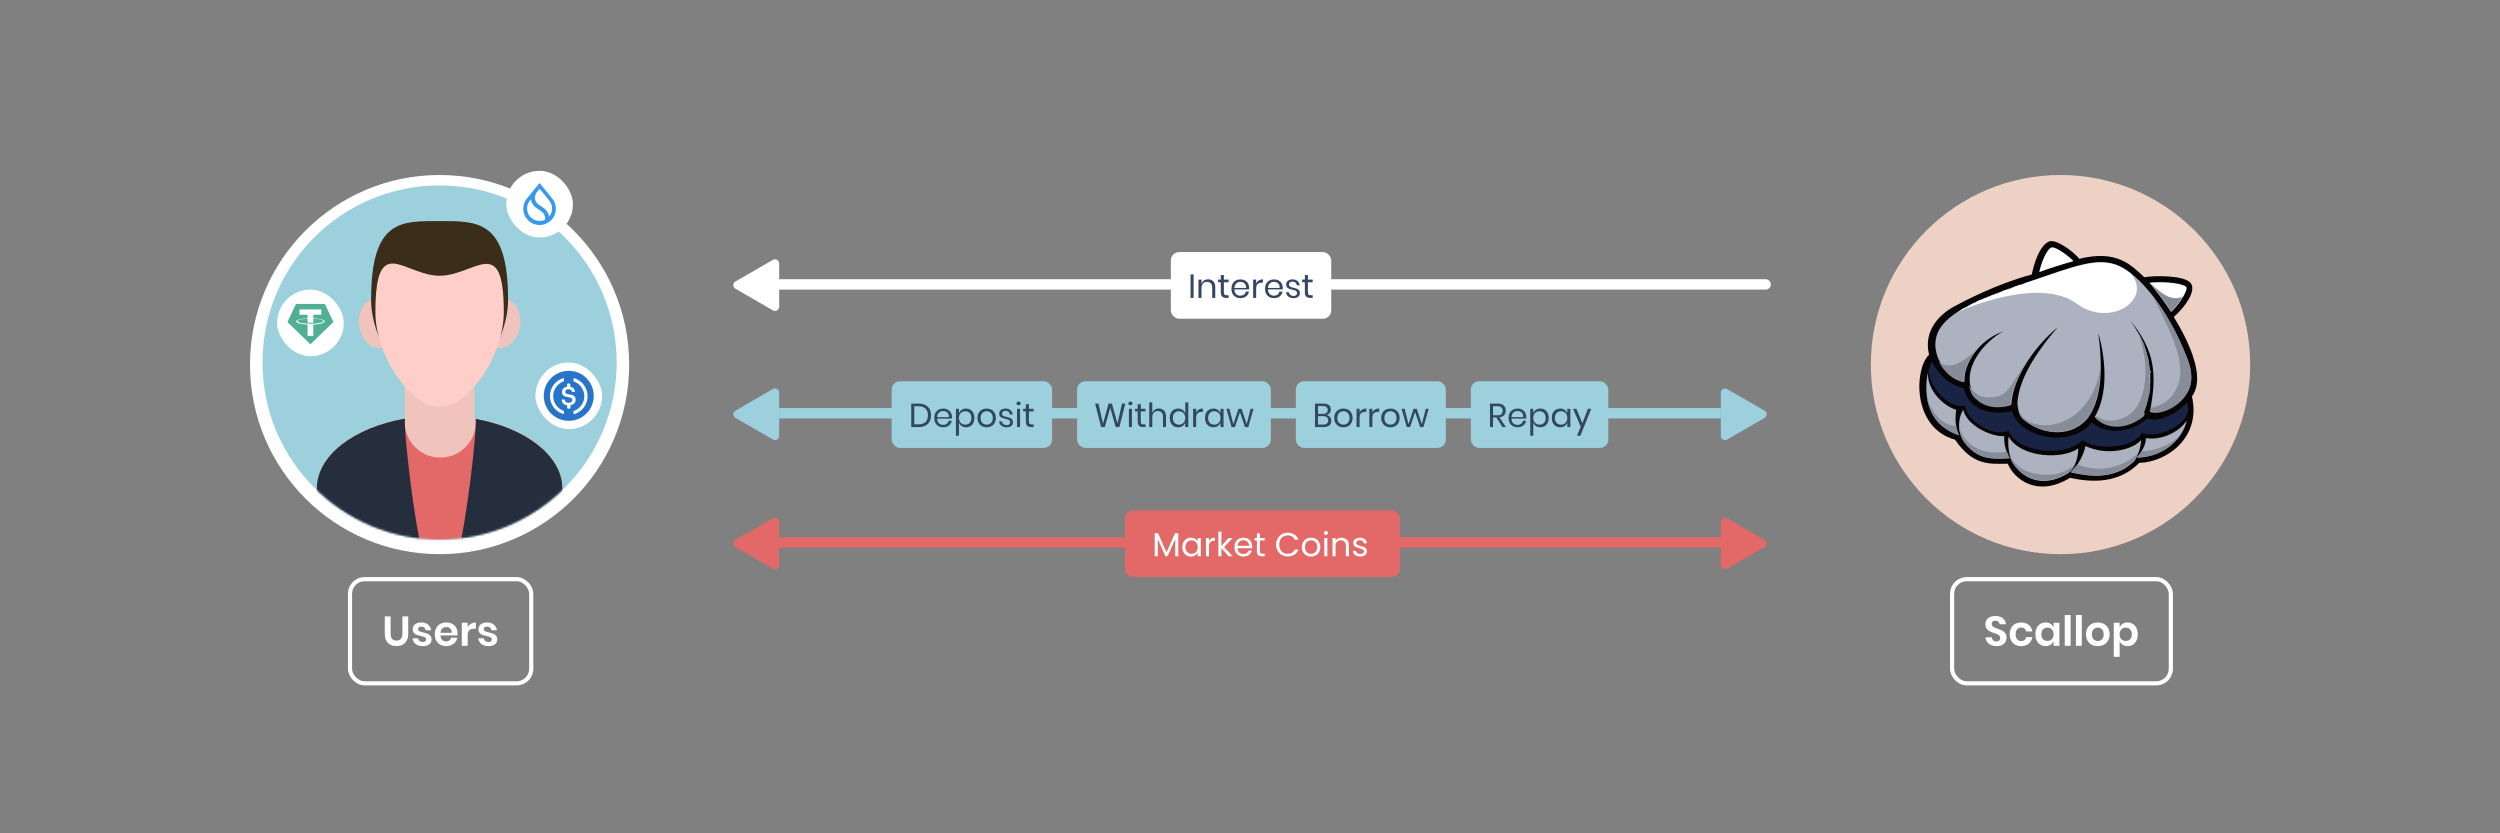 <svg width="1200" height="400" viewBox="0 0 1200 400" fill="none" xmlns="http://www.w3.org/2000/svg">
<rect x="0" y="0" width="1200" height="400" fill="#808080" stroke="none"/>
<!-- <rect width="1200" height="400" rx="24" fill="black" fill-opacity="0.4"/> -->
<path d="M187.492 295.88V304.16C187.492 305.267 187.732 306.1 188.212 306.66C188.706 307.207 189.412 307.48 190.332 307.48C191.239 307.48 191.932 307.207 192.412 306.66C192.906 306.1 193.152 305.267 193.152 304.16V295.88H195.952V304.16C195.952 305.467 195.706 306.573 195.212 307.48C194.732 308.373 194.059 309.04 193.192 309.48C192.339 309.92 191.366 310.14 190.272 310.14C188.579 310.14 187.226 309.633 186.212 308.62C185.199 307.607 184.692 306.12 184.692 304.16V295.88H187.492ZM202.245 298.78C203.591 298.78 204.671 299.12 205.485 299.8C206.298 300.48 206.805 301.387 207.005 302.52H204.365C204.258 301.987 204.018 301.56 203.645 301.24C203.271 300.92 202.785 300.76 202.185 300.76C201.705 300.76 201.331 300.873 201.065 301.1C200.798 301.327 200.665 301.633 200.665 302.02C200.665 302.327 200.771 302.573 200.985 302.76C201.198 302.947 201.465 303.093 201.785 303.2C202.105 303.307 202.565 303.433 203.165 303.58C204.005 303.767 204.685 303.967 205.205 304.18C205.738 304.38 206.191 304.707 206.565 305.16C206.951 305.6 207.145 306.2 207.145 306.96C207.145 307.907 206.771 308.673 206.025 309.26C205.291 309.847 204.298 310.14 203.045 310.14C201.605 310.14 200.451 309.82 199.585 309.18C198.718 308.527 198.191 307.6 198.005 306.4H200.705C200.771 306.947 201.011 307.38 201.425 307.7C201.838 308.007 202.378 308.16 203.045 308.16C203.525 308.16 203.891 308.047 204.145 307.82C204.398 307.58 204.525 307.273 204.525 306.9C204.525 306.58 204.411 306.32 204.185 306.12C203.971 305.92 203.698 305.767 203.365 305.66C203.045 305.553 202.585 305.427 201.985 305.28C201.158 305.093 200.485 304.907 199.965 304.72C199.458 304.52 199.018 304.207 198.645 303.78C198.285 303.353 198.105 302.767 198.105 302.02C198.105 301.06 198.471 300.28 199.205 299.68C199.938 299.08 200.951 298.78 202.245 298.78ZM219.665 304.04C219.665 304.32 219.632 304.64 219.565 305H211.445C211.485 305.987 211.752 306.713 212.245 307.18C212.738 307.647 213.352 307.88 214.085 307.88C214.738 307.88 215.278 307.72 215.705 307.4C216.145 307.08 216.425 306.647 216.545 306.1H219.525C219.378 306.873 219.065 307.567 218.585 308.18C218.105 308.793 217.485 309.273 216.725 309.62C215.978 309.967 215.145 310.14 214.225 310.14C213.145 310.14 212.185 309.913 211.345 309.46C210.505 308.993 209.852 308.333 209.385 307.48C208.918 306.627 208.685 305.62 208.685 304.46C208.685 303.3 208.918 302.293 209.385 301.44C209.852 300.573 210.505 299.913 211.345 299.46C212.185 299.007 213.145 298.78 214.225 298.78C215.318 298.78 216.272 299.007 217.085 299.46C217.912 299.913 218.545 300.54 218.985 301.34C219.438 302.127 219.665 303.027 219.665 304.04ZM216.825 303.76C216.865 302.853 216.625 302.167 216.105 301.7C215.598 301.233 214.972 301 214.225 301C213.465 301 212.825 301.233 212.305 301.7C211.785 302.167 211.498 302.853 211.445 303.76H216.825ZM224.487 301.04C224.9 300.333 225.447 299.78 226.127 299.38C226.807 298.967 227.567 298.76 228.407 298.76V301.78H227.587C225.52 301.78 224.487 302.74 224.487 304.66V310H221.667V298.92H224.487V301.04ZM233.788 298.78C235.134 298.78 236.214 299.12 237.028 299.8C237.841 300.48 238.348 301.387 238.548 302.52H235.908C235.801 301.987 235.561 301.56 235.188 301.24C234.814 300.92 234.328 300.76 233.728 300.76C233.248 300.76 232.874 300.873 232.608 301.1C232.341 301.327 232.208 301.633 232.208 302.02C232.208 302.327 232.314 302.573 232.528 302.76C232.741 302.947 233.008 303.093 233.328 303.2C233.648 303.307 234.108 303.433 234.708 303.58C235.548 303.767 236.228 303.967 236.748 304.18C237.281 304.38 237.734 304.707 238.108 305.16C238.494 305.6 238.688 306.2 238.688 306.96C238.688 307.907 238.314 308.673 237.568 309.26C236.834 309.847 235.841 310.14 234.588 310.14C233.148 310.14 231.994 309.82 231.128 309.18C230.261 308.527 229.734 307.6 229.548 306.4H232.248C232.314 306.947 232.554 307.38 232.968 307.7C233.381 308.007 233.921 308.16 234.588 308.16C235.068 308.16 235.434 308.047 235.688 307.82C235.941 307.58 236.068 307.273 236.068 306.9C236.068 306.58 235.954 306.32 235.728 306.12C235.514 305.92 235.241 305.767 234.908 305.66C234.588 305.553 234.128 305.427 233.528 305.28C232.701 305.093 232.028 304.907 231.508 304.72C231.001 304.52 230.561 304.207 230.188 303.78C229.828 303.353 229.648 302.767 229.648 302.02C229.648 301.06 230.014 300.28 230.748 299.68C231.481 299.08 232.494 298.78 233.788 298.78Z" fill="white"/>
<rect x="168" y="278" width="87" height="50" rx="7" stroke="white" stroke-width="2"/>
<path d="M211 266C261.258 266 302 225.258 302 175C302 124.742 261.258 84 211 84C160.742 84 120 124.742 120 175C120 225.258 160.742 266 211 266Z" fill="white"/>
<path d="M211 259C257.944 259 296 220.944 296 174C296 127.056 257.944 89 211 89C164.056 89 126 127.056 126 174C126 220.944 164.056 259 211 259Z" fill="#9CD0DD"/>
<mask id="mask0_119_2470" style="mask-type:luminance" maskUnits="userSpaceOnUse" x="126" y="89" width="170" height="170">
<path d="M211 259C257.944 259 296 220.944 296 174C296 127.056 257.944 89 211 89C164.056 89 126 127.056 126 174C126 220.944 164.056 259 211 259Z" fill="white"/>
</mask>
<g mask="url(#mask0_119_2470)">
<path d="M227.71 180.97H194.28V228.83H227.71V180.97Z" fill="#F0C3BD"/>
<path d="M188.66 154.48C189.4 160.96 185.42 166.72 181.85 167.13C178.28 167.54 173.11 162.8 172.38 156.32C171.65 149.84 174.7 144.19 179.19 143.68C183.68 143.17 187.93 148.01 188.66 154.48Z" fill="#F0C3BD"/>
<path d="M233.35 154.48C232.61 160.96 236.59 166.72 240.16 167.13C243.73 167.54 248.9 162.8 249.63 156.32C250.36 149.84 247.31 144.19 242.82 143.68C238.33 143.17 234.08 148.01 233.35 154.48Z" fill="#F0C3BD"/>
<path d="M243.88 143.83C243.88 165.01 225.68 189.39 211 189.39C196.32 189.39 178.13 165.01 178.13 143.83C178.13 105.04 192.85 106.13 211 106.13C229.15 106.13 243.88 105.48 243.88 143.83Z" fill="#3A2D19"/>
<path d="M241.82 149.83C241.82 171.01 224.76 195.39 211 195.39C197.24 195.39 180.19 171.01 180.19 149.83C180.19 111.04 193.99 132.35 211 132.35C228.01 132.35 241.82 111.48 241.82 149.83Z" fill="#FECEC8"/>
<path d="M211 269.47C243.524 269.47 269.89 253.818 269.89 234.51C269.89 215.202 243.524 199.55 211 199.55C178.476 199.55 152.11 215.202 152.11 234.51C152.11 253.818 178.476 269.47 211 269.47Z" fill="#F0C3BD"/>
<path d="M228.34 201.08C228.34 201.58 228.41 202.08 228.41 202.59C228.41 207.115 226.613 211.454 223.413 214.653C220.214 217.853 215.875 219.65 211.35 219.65C206.826 219.65 202.486 217.853 199.287 214.653C196.087 211.454 194.29 207.115 194.29 202.59C194.29 202.04 194.29 201.5 194.37 200.96C169.94 205.22 152.11 218.63 152.11 234.51C152.11 253.82 178.48 269.51 211 269.51C243.52 269.51 269.9 253.86 269.9 234.51C269.9 218.78 252.4 205.48 228.34 201.08Z" fill="#E36868"/>
<path d="M194.37 200.96C169.94 205.22 152.11 218.63 152.11 234.51C152.11 252.32 174.54 267 203.54 269.18C198.04 247.12 194.29 209.18 194.29 202.59C194.29 202.04 194.32 201.5 194.37 200.96Z" fill="#252E3D"/>
<path d="M269.9 234.51C269.9 218.78 252.4 205.51 228.34 201.08C228.34 201.58 228.41 202.08 228.41 202.59C228.41 209.19 224.65 247.06 219.17 269.13C247.83 266.77 269.9 252.14 269.9 234.51Z" fill="#252E3D"/>
</g>
<rect x="133" y="139" width="32" height="32" rx="16" fill="white"/>
<g clip-path="url(#clip0_119_2470)">
<path fill-rule="evenodd" clip-rule="evenodd" d="M142.028 145.972L138.017 154.469C138.002 154.5 137.997 154.536 138.003 154.57C138.009 154.605 138.027 154.637 138.052 154.661L148.886 165.129C148.917 165.159 148.957 165.175 149 165.175C149.043 165.175 149.084 165.159 149.115 165.129L159.948 154.661C159.974 154.637 159.991 154.606 159.997 154.571C160.003 154.536 159.999 154.501 159.983 154.469L155.972 145.973C155.959 145.944 155.938 145.92 155.912 145.903C155.886 145.886 155.855 145.877 155.824 145.877H142.177C142.146 145.877 142.115 145.886 142.089 145.902C142.063 145.919 142.041 145.943 142.028 145.972Z" fill="#50AF95"/>
<path fill-rule="evenodd" clip-rule="evenodd" d="M150.392 155.341C150.314 155.347 149.913 155.371 149.016 155.371C148.303 155.371 147.797 155.35 147.619 155.341C144.864 155.219 142.808 154.735 142.808 154.156C142.808 153.577 144.864 153.094 147.619 152.97V154.859C147.8 154.872 148.315 154.903 149.028 154.903C149.884 154.903 150.312 154.867 150.39 154.86V152.971C153.139 153.095 155.191 153.578 155.191 154.156C155.191 154.734 153.14 155.218 150.39 155.34L150.392 155.341ZM150.392 152.776V151.085H154.229V148.507H143.782V151.085H147.619V152.775C144.501 152.92 142.156 153.542 142.156 154.289C142.156 155.035 144.501 155.657 147.619 155.803V161.221H150.392V155.801C153.503 155.656 155.844 155.034 155.844 154.288C155.844 153.542 153.505 152.92 150.392 152.775L150.392 152.776Z" fill="white"/>
</g>
<rect x="257" y="174" width="32" height="32" rx="16" fill="white"/>
<g clip-path="url(#clip1_119_2470)">
<path d="M273 202C279.65 202 285 196.65 285 190C285 183.35 279.65 178 273 178C266.35 178 261 183.35 261 190C261 196.65 266.35 202 273 202Z" fill="#2775CA"/>
<path d="M276.3 191.9C276.3 190.15 275.25 189.55 273.15 189.3C271.65 189.1 271.35 188.7 271.35 188C271.35 187.3 271.85 186.85 272.85 186.85C273.75 186.85 274.25 187.15 274.5 187.9C274.55 188.05 274.7 188.15 274.85 188.15H275.65C275.85 188.15 276 188 276 187.8V187.75C275.8 186.65 274.9 185.8 273.75 185.7V184.5C273.75 184.3 273.6 184.15 273.35 184.1H272.6C272.4 184.1 272.25 184.25 272.2 184.5V185.65C270.7 185.85 269.75 186.85 269.75 188.1C269.75 189.75 270.75 190.4 272.85 190.65C274.25 190.9 274.7 191.2 274.7 192C274.7 192.8 274 193.35 273.05 193.35C271.75 193.35 271.3 192.8 271.15 192.05C271.1 191.85 270.95 191.75 270.8 191.75H269.95C269.75 191.75 269.6 191.9 269.6 192.1V192.15C269.8 193.4 270.6 194.3 272.25 194.55V195.75C272.25 195.95 272.4 196.1 272.65 196.15H273.4C273.6 196.15 273.75 196 273.8 195.75V194.55C275.3 194.3 276.3 193.25 276.3 191.9V191.9Z" fill="white"/>
<path d="M270.45 197.15C266.55 195.75 264.55 191.4 266 187.55C266.75 185.45 268.4 183.85 270.45 183.1C270.65 183 270.75 182.85 270.75 182.6V181.9C270.75 181.7 270.65 181.55 270.45 181.5C270.4 181.5 270.3 181.5 270.25 181.55C265.5 183.05 262.9 188.1 264.4 192.85C265.3 195.65 267.45 197.8 270.25 198.7C270.45 198.8 270.65 198.7 270.7 198.5C270.75 198.45 270.75 198.4 270.75 198.3V197.6C270.75 197.45 270.6 197.25 270.45 197.15ZM275.75 181.55C275.55 181.45 275.35 181.55 275.3 181.75C275.25 181.8 275.25 181.85 275.25 181.95V182.65C275.25 182.85 275.4 183.05 275.55 183.15C279.45 184.55 281.45 188.9 280 192.75C279.25 194.85 277.6 196.45 275.55 197.2C275.35 197.3 275.25 197.45 275.25 197.7V198.4C275.25 198.6 275.35 198.75 275.55 198.8C275.6 198.8 275.7 198.8 275.75 198.75C280.5 197.25 283.1 192.2 281.6 187.45C280.7 184.6 278.5 182.45 275.75 181.55V181.55Z" fill="white"/>
</g>
<rect x="243" y="82" width="32" height="32" rx="16" fill="white"/>
<path fill-rule="evenodd" clip-rule="evenodd" d="M263.69 96.341L263.69 96.342C264.506 97.365 264.993 98.661 264.993 100.07C264.993 101.501 264.491 102.814 263.653 103.844L263.581 103.933L263.562 103.82C263.546 103.724 263.526 103.628 263.504 103.53C263.085 101.687 261.719 100.107 259.47 98.828C257.951 97.967 257.082 96.929 256.854 95.751C256.706 94.988 256.816 94.223 257.028 93.567C257.239 92.912 257.554 92.362 257.822 92.032L258.697 90.962C258.85 90.774 259.137 90.774 259.291 90.962L263.69 96.341ZM265.074 95.272L259.21 88.103C259.099 87.966 258.889 87.966 258.777 88.103L252.914 95.272L252.895 95.296C251.816 96.635 251.17 98.337 251.17 100.189C251.17 104.503 254.673 108 258.994 108C263.315 108 266.818 104.503 266.818 100.189C266.818 98.337 266.172 96.635 265.093 95.296L265.074 95.272ZM254.316 96.318L254.841 95.677L254.857 95.795C254.87 95.889 254.885 95.983 254.903 96.078C255.242 97.858 256.454 99.343 258.481 100.492C260.243 101.495 261.269 102.648 261.564 103.913C261.687 104.44 261.709 104.96 261.656 105.413L261.653 105.442L261.627 105.454C260.832 105.842 259.938 106.06 258.994 106.06C255.68 106.06 252.994 103.379 252.994 100.07C252.994 98.65 253.489 97.345 254.316 96.318Z" fill="#3898EC"/>
<path d="M963.136 306.14C963.136 306.86 962.956 307.527 962.596 308.14C962.236 308.74 961.703 309.227 960.996 309.6C960.29 309.96 959.43 310.14 958.416 310.14C957.416 310.14 956.523 309.973 955.736 309.64C954.95 309.293 954.316 308.8 953.836 308.16C953.37 307.52 953.103 306.773 953.036 305.92H956.036C956.103 306.493 956.33 306.973 956.716 307.36C957.116 307.733 957.643 307.92 958.296 307.92C958.883 307.92 959.33 307.767 959.636 307.46C959.956 307.14 960.116 306.733 960.116 306.24C960.116 305.8 959.99 305.44 959.736 305.16C959.483 304.867 959.163 304.633 958.776 304.46C958.39 304.287 957.856 304.087 957.176 303.86C956.296 303.567 955.576 303.28 955.016 303C954.456 302.707 953.976 302.287 953.576 301.74C953.19 301.193 952.996 300.48 952.996 299.6C952.996 298.387 953.43 297.433 954.296 296.74C955.176 296.033 956.336 295.68 957.776 295.68C959.27 295.68 960.456 296.04 961.336 296.76C962.23 297.48 962.736 298.44 962.856 299.64H959.816C959.736 299.133 959.523 298.72 959.176 298.4C958.83 298.067 958.356 297.9 957.756 297.9C957.236 297.9 956.816 298.04 956.496 298.32C956.176 298.587 956.016 298.98 956.016 299.5C956.016 299.913 956.136 300.26 956.376 300.54C956.63 300.807 956.943 301.027 957.316 301.2C957.703 301.373 958.223 301.567 958.876 301.78C959.783 302.1 960.516 302.4 961.076 302.68C961.65 302.96 962.136 303.38 962.536 303.94C962.936 304.5 963.136 305.233 963.136 306.14ZM970.194 298.78C971.62 298.78 972.807 299.167 973.754 299.94C974.714 300.713 975.314 301.767 975.554 303.1H972.574C972.454 302.513 972.18 302.053 971.754 301.72C971.327 301.373 970.787 301.2 970.134 301.2C969.387 301.2 968.76 301.48 968.254 302.04C967.76 302.587 967.514 303.393 967.514 304.46C967.514 305.527 967.76 306.34 968.254 306.9C968.76 307.447 969.387 307.72 970.134 307.72C970.787 307.72 971.327 307.553 971.754 307.22C972.18 306.873 972.454 306.407 972.574 305.82H975.554C975.314 307.153 974.714 308.207 973.754 308.98C972.807 309.753 971.62 310.14 970.194 310.14C969.114 310.14 968.154 309.913 967.314 309.46C966.474 308.993 965.82 308.333 965.354 307.48C964.887 306.627 964.654 305.62 964.654 304.46C964.654 303.3 964.887 302.293 965.354 301.44C965.82 300.573 966.474 299.913 967.314 299.46C968.154 299.007 969.114 298.78 970.194 298.78ZM981.897 298.78C982.831 298.78 983.631 299 984.297 299.44C984.964 299.88 985.437 300.473 985.717 301.22V298.92H988.517V310H985.717V307.68C985.437 308.427 984.964 309.027 984.297 309.48C983.631 309.92 982.831 310.14 981.897 310.14C980.964 310.14 980.124 309.913 979.377 309.46C978.631 309.007 978.044 308.353 977.617 307.5C977.204 306.633 976.997 305.62 976.997 304.46C976.997 303.3 977.204 302.293 977.617 301.44C978.044 300.573 978.631 299.913 979.377 299.46C980.124 299.007 980.964 298.78 981.897 298.78ZM982.777 301.24C981.897 301.24 981.191 301.527 980.657 302.1C980.124 302.673 979.857 303.46 979.857 304.46C979.857 305.46 980.124 306.247 980.657 306.82C981.191 307.38 981.897 307.66 982.777 307.66C983.631 307.66 984.331 307.373 984.877 306.8C985.437 306.213 985.717 305.433 985.717 304.46C985.717 303.473 985.437 302.693 984.877 302.12C984.331 301.533 983.631 301.24 982.777 301.24ZM993.893 295.2V310H991.073V295.2H993.893ZM999.264 295.2V310H996.444V295.2H999.264ZM1006.94 298.78C1008.02 298.78 1008.98 299.007 1009.84 299.46C1010.7 299.913 1011.38 300.573 1011.88 301.44C1012.37 302.293 1012.62 303.3 1012.62 304.46C1012.62 305.62 1012.37 306.627 1011.88 307.48C1011.38 308.333 1010.7 308.993 1009.84 309.46C1008.98 309.913 1008.02 310.14 1006.94 310.14C1005.86 310.14 1004.88 309.913 1004.02 309.46C1003.16 308.993 1002.49 308.333 1002 307.48C1001.5 306.627 1001.26 305.62 1001.26 304.46C1001.26 303.3 1001.5 302.293 1002 301.44C1002.49 300.573 1003.16 299.913 1004.02 299.46C1004.88 299.007 1005.86 298.78 1006.94 298.78ZM1006.94 301.22C1006.15 301.22 1005.48 301.5 1004.94 302.06C1004.39 302.607 1004.12 303.407 1004.12 304.46C1004.12 305.513 1004.39 306.32 1004.94 306.88C1005.48 307.427 1006.15 307.7 1006.94 307.7C1007.72 307.7 1008.39 307.427 1008.94 306.88C1009.48 306.32 1009.76 305.513 1009.76 304.46C1009.76 303.407 1009.48 302.607 1008.94 302.06C1008.39 301.5 1007.72 301.22 1006.94 301.22ZM1021.23 298.78C1022.16 298.78 1023 299.007 1023.75 299.46C1024.49 299.913 1025.07 300.573 1025.49 301.44C1025.91 302.293 1026.13 303.3 1026.13 304.46C1026.13 305.62 1025.91 306.633 1025.49 307.5C1025.07 308.353 1024.49 309.007 1023.75 309.46C1023 309.913 1022.16 310.14 1021.23 310.14C1020.29 310.14 1019.49 309.92 1018.83 309.48C1018.17 309.027 1017.71 308.427 1017.43 307.68V315.28H1014.61V298.92H1017.43V301.22C1017.71 300.473 1018.17 299.88 1018.83 299.44C1019.49 299 1020.29 298.78 1021.23 298.78ZM1020.35 301.24C1019.49 301.24 1018.79 301.533 1018.23 302.12C1017.68 302.693 1017.41 303.473 1017.41 304.46C1017.41 305.433 1017.68 306.213 1018.23 306.8C1018.79 307.373 1019.49 307.66 1020.35 307.66C1021.23 307.66 1021.93 307.38 1022.47 306.82C1023 306.247 1023.27 305.46 1023.27 304.46C1023.27 303.46 1023 302.673 1022.47 302.1C1021.93 301.527 1021.23 301.24 1020.35 301.24Z" fill="white"/>
<rect x="937" y="278" width="105" height="50" rx="7" stroke="white" stroke-width="2"/>
<path d="M989.044 266C1039.33 266 1080.09 225.258 1080.09 175C1080.09 124.742 1039.33 84 989.044 84C938.762 84 898 124.742 898 175C898 225.258 938.762 266 989.044 266Z" fill="#ECD1C4"/>
<path d="M1043.44 152.151C1048.73 147.432 1054.4 139.691 1051.56 135.915C1048.73 132.139 1034.19 132.139 1029.27 133.083C1022.66 126.853 1015.86 119.867 998.107 124.21C994.519 120.056 986.585 114.581 983.563 115.902C977.707 118.357 975.252 131.761 975.252 131.761C958.819 136.104 942.574 144.6 938.419 146.865C930.863 150.83 923.119 158.759 925.952 170.276C918.963 176.695 917.452 205.203 938.419 211.056C946.919 223.328 954.285 222.761 963.73 222.573C966.752 229.936 977.896 238.998 993.574 229.369C1004.15 231.635 1017 232.201 1026.82 222.195C1040.23 221.817 1056.66 209.923 1052.13 190.288C1060.63 178.772 1044.76 154.606 1043.44 152.151Z" fill="#070406"/>
<path d="M1024.74 220.495L1024.55 220.868L1024.74 220.495Z" fill="white"/>
<path d="M1050.43 173.486C1039.66 144.977 1023.98 129.496 1015.3 126.853C1005.66 123.832 996.029 127.608 973.929 135.16C950.507 143.089 934.262 149.886 930.107 159.704C925.951 169.332 933.696 181.226 942.951 183.303C942.951 182.17 942.951 180.849 943.14 179.716C943.329 178.017 946.351 164.801 961.651 158.948C952.396 164.046 940.873 177.262 947.296 189.345C950.696 193.498 956.173 196.708 965.429 194.253C965.996 182.359 975.629 167.067 987.718 157.06C979.596 166.5 969.773 179.716 968.451 192.177C968.262 193.121 968.262 197.652 970.718 200.861C978.462 208.036 992.818 211.056 1001.7 201.239C1010.57 190.289 1008.5 170.087 1007.17 159.704C1011.14 173.675 1011.71 189.722 1005.47 200.106C1010.57 205.392 1020.02 206.148 1028.52 199.351C1034.18 186.135 1034 169.332 1022.47 153.851C1034.37 168.011 1035.51 179.716 1031.92 197.841C1043.06 194.631 1056.1 191.421 1050.43 173.486Z" fill="#ADB2C1"/>
<path d="M938.988 196.709C933.699 195.199 925.199 188.213 925.388 178.962C924.065 184.437 922.365 202.939 940.31 208.792C938.421 205.016 938.421 200.485 938.988 196.709Z" fill="#ADB2C1"/>
<path d="M962.029 209.358C955.607 209.736 943.896 204.072 942.385 196.709C940.685 198.786 938.418 206.715 943.329 212.946C949.563 220.498 955.796 220.498 964.674 219.931C962.785 216.722 961.84 213.134 962.029 209.358Z" fill="#ADB2C1"/>
<path d="M1027.76 211.244C1023.42 215.964 1011.52 218.984 1000.94 214.076C1000.75 217.096 997.35 223.893 993.95 226.725C1000.94 228.235 1014.35 231.256 1024.55 221.25C1026.44 218.04 1027.57 214.642 1027.76 211.244Z" fill="#ADB2C1"/>
<path d="M964.107 209.548C963.729 213.324 964.107 217.289 965.429 220.876C968.262 226.728 977.896 236.168 992.818 227.106C996.595 223.896 997.54 218.799 997.54 215.212C990.551 220.498 970.151 220.12 964.107 209.548Z" fill="#ADB2C1"/>
<path d="M1030.03 210.299C1030.03 212.376 1029.27 215.585 1025.68 219.55C1038.34 219.361 1047.78 210.677 1049.67 201.803C1045.71 207.845 1037.02 211.432 1030.03 210.299Z" fill="#ADB2C1"/>
<path d="M965.432 220.876L965.243 220.12L965.432 220.876Z" fill="white"/>
<path d="M965.243 219.931C965.054 219.365 964.865 218.987 964.865 218.421C964.865 218.798 965.054 219.365 965.243 219.931Z" fill="white"/>
<path d="M993.008 226.915C994.141 225.971 995.274 224.838 995.841 223.516C995.086 224.838 994.141 225.971 993.008 226.915Z" fill="#717071"/>
<path d="M924.817 189.913C925.573 197.088 929.351 205.395 940.306 208.982C939.551 207.472 939.173 205.961 938.984 204.451C930.106 204.262 925.762 194.256 924.817 189.913Z" fill="#868C98"/>
<path d="M940.499 205.582C940.688 208.225 941.632 210.868 943.332 212.945C949.566 220.497 955.799 220.497 964.677 219.93C964.11 218.986 963.732 217.854 963.355 216.91C946.921 218.986 942.199 210.113 940.499 205.582Z" fill="#868C98"/>
<path d="M995.648 223.517C995.648 223.328 995.837 223.328 995.837 223.139C992.248 225.971 988.47 228.237 980.348 227.859C970.526 227.104 965.804 222.195 964.481 217.286C964.481 217.664 964.67 217.853 964.67 218.042V218.23C964.859 218.797 965.048 219.363 965.048 219.741V219.93L965.237 220.685C968.07 226.537 977.704 235.977 992.626 226.915C994.137 225.971 995.081 224.838 995.648 223.517Z" fill="#868C98"/>
<path d="M1024.36 221.062C1025.12 219.93 1025.87 218.608 1026.44 217.286C1015.29 228.237 1000.37 224.838 997.161 222.761C996.216 224.083 995.083 225.405 993.95 226.537C1000.75 228.237 1014.16 231.068 1024.36 221.062Z" fill="#868C98"/>
<path d="M1028.14 216.531C1027.38 217.664 1026.63 218.797 1025.68 219.741C1036.07 219.552 1044.2 213.888 1047.78 206.714C1044.01 214.077 1031.54 216.909 1028.14 216.531Z" fill="#868C98"/>
<path d="M927.466 173.673C926.711 174.805 926.144 176.127 925.766 177.449C925.389 183.112 933.322 196.139 943.333 194.818C943.711 202.181 957.689 210.299 963.922 206.712C968.266 217.096 990.933 219.928 999.811 211.243C1005.1 216.152 1024.18 215.585 1028.14 207.656C1034.19 210.866 1047.41 205.202 1050.06 198.405C1050.43 196.706 1050.24 194.818 1049.87 193.119C1047.03 196.517 1037.97 203.314 1030.79 200.859C1025.5 205.768 1013.41 210.488 1003.97 202.747C993.2 216.341 968.077 208.978 965.811 197.272C958.822 199.16 945.411 198.594 942.577 186.322C940.311 185.567 932.755 184.245 927.466 173.673Z" fill="#192444"/>
<path d="M978.836 130.628C982.614 129.117 990.548 126.663 995.27 125.341C992.625 122.509 986.581 118.356 984.881 118.733C982.425 119.3 979.592 126.663 978.836 130.628Z" fill="white"/>
<path d="M1031.72 135.726C1035.5 140.069 1038.9 144.789 1042.11 149.697C1045.7 146.677 1050.8 138.747 1049.29 137.614C1046.27 135.349 1035.5 135.16 1031.72 135.726Z" fill="white"/>
<path d="M972.235 135.918L971.479 136.295L971.102 136.484L970.346 136.862L969.779 136.673L968.646 137.051L967.513 137.428L967.135 137.617L966.379 137.995L966.002 138.183L965.246 138.561L964.868 138.75L962.224 139.316L961.846 139.505L961.09 139.883L960.713 140.071L959.957 140.449L959.579 140.638L958.446 141.015L957.313 141.393L956.935 141.582H956.557L956.179 141.771L955.424 142.148L955.046 142.337L953.157 143.092H952.779L952.024 143.47L951.646 143.658L950.89 144.036V143.847L949.002 144.602L948.813 144.791L948.246 145.169L947.868 145.358L947.113 145.546L946.924 145.735L945.224 146.679L945.035 146.868L944.468 147.246L944.279 147.434L943.713 147.812L943.335 147.623C942.768 147.812 942.39 148.19 941.824 148.378L941.635 148.567L941.068 148.945L940.879 149.134L940.313 149.511L940.124 149.7L939.557 149.889C948.813 145.546 980.735 133.841 996.79 145.735C1012.85 157.629 1033.62 143.658 1022.67 131.198C1020.4 129.499 1017.95 127.988 1015.3 127.044C1005.67 124.024 996.035 127.8 973.935 135.351L972.613 135.729L972.235 135.918Z" fill="white"/>
<path d="M976.382 168.766C967.126 180.472 964.671 189.345 958.815 190.289C954.282 191.044 948.804 191.611 945.215 185.003C945.404 186.702 945.971 188.212 946.726 189.723C950.126 193.876 955.604 197.086 964.86 194.631C965.615 186.513 969.96 177.073 976.382 168.766Z" fill="#868C98"/>
<path d="M968.642 196.519C969.02 198.03 969.587 199.54 970.531 200.673C978.275 207.847 992.631 210.868 1001.51 201.05C1006.42 195.009 1007.93 185.947 1008.12 177.262C1002.45 207.847 973.175 209.357 968.642 196.519Z" fill="#868C98"/>
<path d="M1029.09 197.65L1029.46 196.895C1029.46 196.706 1029.65 196.517 1029.65 196.329L1029.84 195.573L1030.03 195.007C1030.03 194.818 1030.22 194.629 1030.22 194.252C1030.22 193.874 1030.41 193.874 1030.41 193.685C1030.41 193.497 1030.6 193.308 1030.6 192.93L1030.79 192.364C1030.79 192.175 1030.97 191.986 1030.97 191.609C1030.97 191.231 1030.97 191.231 1031.16 191.042C1031.16 190.854 1031.16 190.665 1031.35 190.287C1031.35 190.098 1031.35 189.91 1031.54 189.721C1031.54 189.532 1031.54 189.343 1031.73 189.154C1031.73 188.966 1031.73 188.777 1031.92 188.588C1031.92 188.399 1031.92 188.21 1031.92 188.022C1031.92 187.455 1032.11 186.889 1032.11 186.511V186.134C1032.11 185.945 1032.11 185.567 1032.11 185.378C1032.11 185.001 1032.11 185.001 1032.11 184.812C1032.11 184.623 1031.73 184.057 1031.73 184.057V183.49V182.735V182.169V181.414V181.036V180.092V179.715L1032.49 178.771V178.393L1031.73 177.26V177.071C1031.73 177.071 1031.54 173.673 1031.16 171.974C1031.16 171.596 1030.97 171.219 1030.79 170.841V170.652C1030.6 170.275 1030.6 169.897 1030.41 169.52V169.331C1030.22 168.953 1030.22 168.576 1030.03 168.198V168.009C1029.84 167.632 1029.84 167.254 1029.65 166.876V166.688C1029.46 166.31 1029.27 165.932 1029.27 165.555C1028.33 163.289 1027.2 161.024 1026.06 158.947C1032.3 174.995 1030.97 194.441 1020.59 199.916C1016.81 201.993 1011.52 203.125 1006.23 199.916C1006.04 200.105 1006.04 200.482 1005.85 200.671C1010.95 205.957 1020.4 206.712 1028.9 199.916C1029.09 199.538 1029.27 199.161 1029.46 198.783L1029.09 197.65Z" fill="#868C98"/>
<path d="M1050.42 173.486C1045.32 159.892 1039.09 149.32 1033.05 141.768C1043.44 161.591 1049.48 175.562 1045.14 185.569C1043.44 188.967 1041.17 193.498 1033.42 195.575C1033.24 195.575 1032.67 195.575 1032.67 195.575C1032.48 196.141 1032.29 196.896 1032.1 197.652C1036.64 200.483 1057.41 192.365 1050.42 173.486Z" fill="#868C98"/>
<path d="M1047.78 142.332C1041.17 145.731 1034.56 137.801 1031.72 135.536C1035.5 139.878 1038.9 144.598 1042.11 149.506C1044.38 147.43 1046.27 144.975 1047.78 142.332Z" fill="#868C98"/>
<path d="M950.318 166.311C941.251 175.562 935.018 177.261 930.673 173.674C933.129 178.583 937.662 182.548 942.573 183.492C942.573 182.359 942.573 181.037 942.762 179.904C944.084 174.807 946.54 170.087 950.318 166.311Z" fill="#868C98"/>
<path d="M353 138.588C351.667 137.819 351.667 135.894 353 135.124L371 124.732C372.333 123.962 374 124.924 374 126.464L374 147.249C374 148.788 372.333 149.751 371 148.981L353 138.588Z" fill="white"/>
<rect x="367" y="134" width="483" height="5" rx="2.5" fill="white"/>
<rect x="562" y="121" width="77" height="32" rx="4" fill="white"/>
<path d="M572.929 131.72V143H571.473V131.72H572.929ZM579.894 134.072C580.918 134.072 581.744 134.403 582.374 135.064C583.003 135.715 583.318 136.659 583.318 137.896V143H581.862V138.024C581.862 137.149 581.638 136.477 581.19 136.008C580.742 135.539 580.134 135.304 579.366 135.304C578.566 135.304 577.926 135.565 577.446 136.088C576.966 136.6 576.726 137.352 576.726 138.344V143H575.27V134.216H576.726V136.296C576.95 135.581 577.344 135.032 577.91 134.648C578.486 134.264 579.147 134.072 579.894 134.072ZM589.743 141.72V143H588.655C587.759 143 587.087 142.787 586.639 142.36C586.201 141.933 585.983 141.219 585.983 140.216V135.48H584.671V134.216H585.983V132.024H587.455V134.216H589.727V135.48H587.455V140.248C587.455 140.813 587.556 141.203 587.759 141.416C587.972 141.619 588.335 141.72 588.847 141.72H589.743ZM599.6 138.12C599.6 138.429 599.578 138.696 599.536 138.92H592.512C592.544 139.923 592.826 140.675 593.36 141.176C593.904 141.677 594.565 141.928 595.344 141.928C596.048 141.928 596.634 141.752 597.104 141.4C597.584 141.037 597.877 140.557 597.984 139.96H599.536C599.429 140.568 599.189 141.112 598.816 141.592C598.453 142.072 597.978 142.445 597.392 142.712C596.805 142.979 596.144 143.112 595.408 143.112C594.565 143.112 593.818 142.931 593.168 142.568C592.517 142.205 592.005 141.688 591.632 141.016C591.269 140.333 591.088 139.533 591.088 138.616C591.088 137.699 591.269 136.899 591.632 136.216C592.005 135.533 592.517 135.011 593.168 134.648C593.818 134.285 594.565 134.104 595.408 134.104C596.261 134.104 597.002 134.285 597.632 134.648C598.272 135.011 598.757 135.496 599.088 136.104C599.429 136.712 599.6 137.384 599.6 138.12ZM598.128 138.216C598.16 137.565 598.053 137.021 597.808 136.584C597.562 136.147 597.226 135.821 596.8 135.608C596.373 135.395 595.909 135.288 595.408 135.288C594.608 135.288 593.936 135.539 593.392 136.04C592.848 136.531 592.554 137.256 592.512 138.216H598.128ZM602.96 135.992C603.248 135.384 603.669 134.915 604.224 134.584C604.779 134.243 605.44 134.072 606.208 134.072V135.656H605.76C604.939 135.656 604.267 135.869 603.744 136.296C603.221 136.712 602.96 137.405 602.96 138.376V143H601.504V134.216H602.96V135.992ZM615.725 138.12C615.725 138.429 615.703 138.696 615.661 138.92H608.637C608.669 139.923 608.951 140.675 609.485 141.176C610.029 141.677 610.69 141.928 611.469 141.928C612.173 141.928 612.759 141.752 613.229 141.4C613.709 141.037 614.002 140.557 614.109 139.96H615.661C615.554 140.568 615.314 141.112 614.941 141.592C614.578 142.072 614.103 142.445 613.517 142.712C612.93 142.979 612.269 143.112 611.533 143.112C610.69 143.112 609.943 142.931 609.293 142.568C608.642 142.205 608.13 141.688 607.757 141.016C607.394 140.333 607.213 139.533 607.213 138.616C607.213 137.699 607.394 136.899 607.757 136.216C608.13 135.533 608.642 135.011 609.293 134.648C609.943 134.285 610.69 134.104 611.533 134.104C612.386 134.104 613.127 134.285 613.757 134.648C614.397 135.011 614.882 135.496 615.213 136.104C615.554 136.712 615.725 137.384 615.725 138.12ZM614.253 138.216C614.285 137.565 614.178 137.021 613.933 136.584C613.687 136.147 613.351 135.821 612.925 135.608C612.498 135.395 612.034 135.288 611.533 135.288C610.733 135.288 610.061 135.539 609.517 136.04C608.973 136.531 608.679 137.256 608.637 138.216H614.253ZM620.381 134.104C621.373 134.104 622.168 134.365 622.765 134.888C623.373 135.4 623.741 136.093 623.869 136.968H622.477C622.413 136.445 622.194 136.019 621.821 135.688C621.458 135.347 620.968 135.176 620.349 135.176C619.826 135.176 619.416 135.304 619.117 135.56C618.829 135.805 618.685 136.141 618.685 136.568C618.685 136.888 618.781 137.149 618.973 137.352C619.176 137.544 619.421 137.693 619.709 137.8C620.008 137.896 620.413 138.003 620.925 138.12C621.576 138.269 622.098 138.424 622.493 138.584C622.898 138.733 623.24 138.979 623.517 139.32C623.805 139.661 623.949 140.12 623.949 140.696C623.949 141.411 623.677 141.992 623.133 142.44C622.6 142.888 621.885 143.112 620.989 143.112C619.944 143.112 619.09 142.861 618.429 142.36C617.768 141.859 617.378 141.16 617.261 140.264H618.669C618.722 140.797 618.952 141.229 619.357 141.56C619.773 141.891 620.317 142.056 620.989 142.056C621.49 142.056 621.88 141.928 622.157 141.672C622.445 141.416 622.589 141.08 622.589 140.664C622.589 140.323 622.488 140.051 622.285 139.848C622.082 139.645 621.832 139.491 621.533 139.384C621.234 139.277 620.824 139.165 620.301 139.048C619.65 138.899 619.128 138.749 618.733 138.6C618.349 138.451 618.018 138.216 617.741 137.896C617.474 137.565 617.341 137.123 617.341 136.568C617.341 135.832 617.613 135.24 618.157 134.792C618.701 134.333 619.442 134.104 620.381 134.104ZM630.087 141.72V143H628.999C628.103 143 627.431 142.787 626.983 142.36C626.545 141.933 626.327 141.219 626.327 140.216V135.48H625.015V134.216H626.327V132.024H627.799V134.216H630.071V135.48H627.799V140.248C627.799 140.813 627.9 141.203 628.103 141.416C628.316 141.619 628.679 141.72 629.191 141.72H630.087Z" fill="#334664"/>
<path d="M353 200.588C351.667 199.819 351.667 197.894 353 197.124L371 186.732C372.333 185.962 374 186.924 374 188.464L374 209.249C374 210.788 372.333 211.751 371 210.981L353 200.588Z" fill="#9CD0DD"/>
<path d="M847 200.588C848.333 199.819 848.333 197.894 847 197.124L829 186.732C827.667 185.962 826 186.924 826 188.464L826 209.249C826 210.788 827.667 211.751 829 210.981L847 200.588Z" fill="#9CD0DD"/>
<rect x="374" y="195.856" width="452" height="5" fill="#9CD0DD"/>
<rect x="428" y="183" width="77" height="32" rx="4" fill="#9CD0DD"/>
<path d="M446.899 199.352C446.899 200.493 446.669 201.491 446.211 202.344C445.752 203.187 445.075 203.843 444.179 204.312C443.293 204.771 442.227 205 440.979 205H437.395V193.72H440.979C442.227 193.72 443.293 193.949 444.179 194.408C445.075 194.856 445.752 195.507 446.211 196.36C446.669 197.203 446.899 198.2 446.899 199.352ZM440.867 203.688C442.339 203.688 443.464 203.309 444.243 202.552C445.021 201.795 445.411 200.728 445.411 199.352C445.411 197.976 445.021 196.909 444.243 196.152C443.475 195.384 442.349 195 440.867 195H438.851V203.688H440.867ZM456.943 200.12C456.943 200.429 456.922 200.696 456.879 200.92H449.855C449.887 201.923 450.17 202.675 450.703 203.176C451.247 203.677 451.909 203.928 452.687 203.928C453.391 203.928 453.978 203.752 454.447 203.4C454.927 203.037 455.221 202.557 455.327 201.96H456.879C456.773 202.568 456.533 203.112 456.159 203.592C455.797 204.072 455.322 204.445 454.735 204.712C454.149 204.979 453.487 205.112 452.751 205.112C451.909 205.112 451.162 204.931 450.511 204.568C449.861 204.205 449.349 203.688 448.975 203.016C448.613 202.333 448.431 201.533 448.431 200.616C448.431 199.699 448.613 198.899 448.975 198.216C449.349 197.533 449.861 197.011 450.511 196.648C451.162 196.285 451.909 196.104 452.751 196.104C453.605 196.104 454.346 196.285 454.975 196.648C455.615 197.011 456.101 197.496 456.431 198.104C456.773 198.712 456.943 199.384 456.943 200.12ZM455.471 200.216C455.503 199.565 455.397 199.021 455.151 198.584C454.906 198.147 454.57 197.821 454.143 197.608C453.717 197.395 453.253 197.288 452.751 197.288C451.951 197.288 451.279 197.539 450.735 198.04C450.191 198.531 449.898 199.256 449.855 200.216H455.471ZM463.696 196.104C464.474 196.104 465.168 196.285 465.776 196.648C466.384 197.011 466.858 197.533 467.2 198.216C467.552 198.899 467.728 199.699 467.728 200.616C467.728 201.533 467.552 202.333 467.2 203.016C466.858 203.688 466.384 204.205 465.776 204.568C465.168 204.931 464.474 205.112 463.696 205.112C462.842 205.112 462.117 204.899 461.52 204.472C460.933 204.035 460.528 203.464 460.304 202.76V209.16H458.848V196.216H460.304V198.456C460.528 197.752 460.933 197.187 461.52 196.76C462.117 196.323 462.842 196.104 463.696 196.104ZM463.28 197.4C462.714 197.4 462.202 197.533 461.744 197.8C461.285 198.056 460.928 198.429 460.672 198.92C460.416 199.411 460.288 199.976 460.288 200.616C460.288 201.256 460.416 201.821 460.672 202.312C460.928 202.792 461.285 203.165 461.744 203.432C462.202 203.699 462.714 203.832 463.28 203.832C464.186 203.832 464.906 203.549 465.44 202.984C465.984 202.408 466.256 201.619 466.256 200.616C466.256 199.613 465.984 198.829 465.44 198.264C464.906 197.688 464.186 197.4 463.28 197.4ZM473.613 196.104C474.456 196.104 475.208 196.285 475.869 196.648C476.541 197.011 477.064 197.533 477.437 198.216C477.821 198.899 478.013 199.699 478.013 200.616C478.013 201.533 477.821 202.333 477.437 203.016C477.064 203.688 476.541 204.205 475.869 204.568C475.208 204.931 474.456 205.112 473.613 205.112C472.77 205.112 472.013 204.931 471.341 204.568C470.68 204.205 470.157 203.688 469.773 203.016C469.389 202.333 469.197 201.533 469.197 200.616C469.197 199.699 469.389 198.899 469.773 198.216C470.157 197.533 470.68 197.011 471.341 196.648C472.013 196.285 472.77 196.104 473.613 196.104ZM473.613 197.384C473.09 197.384 472.605 197.501 472.157 197.736C471.72 197.971 471.362 198.333 471.085 198.824C470.818 199.304 470.685 199.901 470.685 200.616C470.685 201.32 470.818 201.917 471.085 202.408C471.362 202.888 471.72 203.245 472.157 203.48C472.605 203.715 473.09 203.832 473.613 203.832C474.136 203.832 474.616 203.715 475.053 203.48C475.501 203.245 475.858 202.888 476.125 202.408C476.402 201.917 476.541 201.32 476.541 200.616C476.541 199.901 476.402 199.304 476.125 198.824C475.858 198.333 475.501 197.971 475.053 197.736C474.616 197.501 474.136 197.384 473.613 197.384ZM482.662 196.104C483.654 196.104 484.449 196.365 485.046 196.888C485.654 197.4 486.022 198.093 486.15 198.968H484.758C484.694 198.445 484.476 198.019 484.102 197.688C483.74 197.347 483.249 197.176 482.63 197.176C482.108 197.176 481.697 197.304 481.398 197.56C481.11 197.805 480.966 198.141 480.966 198.568C480.966 198.888 481.062 199.149 481.254 199.352C481.457 199.544 481.702 199.693 481.99 199.8C482.289 199.896 482.694 200.003 483.206 200.12C483.857 200.269 484.38 200.424 484.774 200.584C485.18 200.733 485.521 200.979 485.798 201.32C486.086 201.661 486.23 202.12 486.23 202.696C486.23 203.411 485.958 203.992 485.414 204.44C484.881 204.888 484.166 205.112 483.27 205.112C482.225 205.112 481.372 204.861 480.71 204.36C480.049 203.859 479.66 203.16 479.542 202.264H480.95C481.004 202.797 481.233 203.229 481.638 203.56C482.054 203.891 482.598 204.056 483.27 204.056C483.772 204.056 484.161 203.928 484.438 203.672C484.726 203.416 484.87 203.08 484.87 202.664C484.87 202.323 484.769 202.051 484.566 201.848C484.364 201.645 484.113 201.491 483.814 201.384C483.516 201.277 483.105 201.165 482.582 201.048C481.932 200.899 481.409 200.749 481.014 200.6C480.63 200.451 480.3 200.216 480.022 199.896C479.756 199.565 479.622 199.123 479.622 198.568C479.622 197.832 479.894 197.24 480.438 196.792C480.982 196.333 481.724 196.104 482.662 196.104ZM487.92 193.64C487.92 193.373 488.01 193.16 488.192 193C488.373 192.829 488.613 192.744 488.912 192.744C489.21 192.744 489.45 192.829 489.632 193C489.813 193.16 489.904 193.373 489.904 193.64C489.904 193.907 489.813 194.125 489.632 194.296C489.45 194.456 489.21 194.536 488.912 194.536C488.613 194.536 488.373 194.456 488.192 194.296C488.01 194.125 487.92 193.907 487.92 193.64ZM489.632 196.216V205H488.176V196.216H489.632ZM496.165 203.72V205H495.077C494.181 205 493.509 204.787 493.061 204.36C492.623 203.933 492.405 203.219 492.405 202.216V197.48H491.093V196.216H492.405V194.024H493.877V196.216H496.149V197.48H493.877V202.248C493.877 202.813 493.978 203.203 494.181 203.416C494.394 203.619 494.757 203.72 495.269 203.72H496.165Z" fill="#334664"/>
<rect x="517" y="183" width="93" height="32" rx="4" fill="#9CD0DD"/>
<path d="M540.165 193.72L537.301 205H535.525L532.917 195.784L530.309 205H528.533L525.653 193.72H527.269L529.429 203.304L532.101 193.72H533.717L536.389 203.272L538.565 193.72H540.165ZM541.615 193.64C541.615 193.373 541.706 193.16 541.887 193C542.068 192.829 542.308 192.744 542.607 192.744C542.906 192.744 543.146 192.829 543.327 193C543.508 193.16 543.599 193.373 543.599 193.64C543.599 193.907 543.508 194.125 543.327 194.296C543.146 194.456 542.906 194.536 542.607 194.536C542.308 194.536 542.068 194.456 541.887 194.296C541.706 194.125 541.615 193.907 541.615 193.64ZM543.327 196.216V205H541.871V196.216H543.327ZM549.86 203.72V205H548.772C547.876 205 547.204 204.787 546.756 204.36C546.319 203.933 546.1 203.219 546.1 202.216V197.48H544.788V196.216H546.1V194.024H547.572V196.216H549.844V197.48H547.572V202.248C547.572 202.813 547.673 203.203 547.876 203.416C548.089 203.619 548.452 203.72 548.964 203.72H549.86ZM556.261 196.072C557.285 196.072 558.111 196.403 558.741 197.064C559.37 197.715 559.685 198.659 559.685 199.896V205H558.229V200.024C558.229 199.149 558.005 198.477 557.557 198.008C557.109 197.539 556.501 197.304 555.733 197.304C554.933 197.304 554.293 197.565 553.813 198.088C553.333 198.6 553.093 199.352 553.093 200.344V205H551.637V193.16H553.093V198.296C553.317 197.581 553.711 197.032 554.277 196.648C554.853 196.264 555.514 196.072 556.261 196.072ZM565.518 196.104C566.371 196.104 567.091 196.317 567.678 196.744C568.275 197.171 568.691 197.741 568.926 198.456V193.16H570.382V205H568.926V202.76C568.691 203.475 568.275 204.045 567.678 204.472C567.091 204.899 566.371 205.112 565.518 205.112C564.739 205.112 564.046 204.931 563.438 204.568C562.83 204.205 562.35 203.688 561.998 203.016C561.657 202.333 561.486 201.533 561.486 200.616C561.486 199.699 561.657 198.899 561.998 198.216C562.35 197.533 562.83 197.011 563.438 196.648C564.046 196.285 564.739 196.104 565.518 196.104ZM565.934 197.4C565.038 197.4 564.318 197.688 563.774 198.264C563.241 198.829 562.974 199.613 562.974 200.616C562.974 201.619 563.241 202.408 563.774 202.984C564.318 203.549 565.038 203.832 565.934 203.832C566.51 203.832 567.022 203.699 567.47 203.432C567.929 203.165 568.286 202.792 568.542 202.312C568.798 201.821 568.926 201.256 568.926 200.616C568.926 199.976 568.798 199.411 568.542 198.92C568.286 198.429 567.929 198.056 567.47 197.8C567.022 197.533 566.51 197.4 565.934 197.4ZM574.155 197.992C574.443 197.384 574.865 196.915 575.419 196.584C575.974 196.243 576.635 196.072 577.403 196.072V197.656H576.955C576.134 197.656 575.462 197.869 574.939 198.296C574.417 198.712 574.155 199.405 574.155 200.376V205H572.699V196.216H574.155V197.992ZM582.44 196.104C583.293 196.104 584.013 196.317 584.6 196.744C585.197 197.171 585.613 197.741 585.848 198.456V196.216H587.304V205H585.848V202.76C585.613 203.475 585.197 204.045 584.6 204.472C584.013 204.899 583.293 205.112 582.44 205.112C581.661 205.112 580.968 204.931 580.36 204.568C579.752 204.205 579.272 203.688 578.92 203.016C578.579 202.333 578.408 201.533 578.408 200.616C578.408 199.699 578.579 198.899 578.92 198.216C579.272 197.533 579.752 197.011 580.36 196.648C580.968 196.285 581.661 196.104 582.44 196.104ZM582.856 197.4C581.96 197.4 581.24 197.688 580.696 198.264C580.163 198.829 579.896 199.613 579.896 200.616C579.896 201.619 580.163 202.408 580.696 202.984C581.24 203.549 581.96 203.832 582.856 203.832C583.432 203.832 583.944 203.699 584.392 203.432C584.851 203.165 585.208 202.792 585.464 202.312C585.72 201.821 585.848 201.256 585.848 200.616C585.848 199.976 585.72 199.411 585.464 198.92C585.208 198.429 584.851 198.056 584.392 197.8C583.944 197.533 583.432 197.4 582.856 197.4ZM601.685 196.216L599.157 205H597.589L595.173 197.848L592.741 205H591.157L588.661 196.216H590.133L592.005 203.608L594.437 196.216H595.957L598.405 203.592L600.293 196.216H601.685Z" fill="#334664"/>
<rect x="622" y="183" width="72" height="32" rx="4" fill="#9CD0DD"/>
<path d="M636.711 199.16C637.404 199.309 637.964 199.64 638.391 200.152C638.828 200.664 639.047 201.267 639.047 201.96C639.047 202.877 638.732 203.613 638.103 204.168C637.484 204.723 636.583 205 635.399 205H631.207V193.72H635.335C636.466 193.72 637.324 193.971 637.911 194.472C638.498 194.973 638.791 195.661 638.791 196.536C638.791 197.261 638.594 197.848 638.199 198.296C637.815 198.744 637.319 199.032 636.711 199.16ZM632.663 198.664H635.095C635.81 198.664 636.354 198.499 636.727 198.168C637.111 197.837 637.303 197.373 637.303 196.776C637.303 196.2 637.116 195.747 636.743 195.416C636.37 195.085 635.799 194.92 635.031 194.92H632.663V198.664ZM635.127 203.784C635.895 203.784 636.487 203.608 636.903 203.256C637.33 202.904 637.543 202.408 637.543 201.768C637.543 201.139 637.324 200.648 636.887 200.296C636.46 199.933 635.863 199.752 635.095 199.752H632.663V203.784H635.127ZM644.847 196.104C645.69 196.104 646.442 196.285 647.103 196.648C647.775 197.011 648.298 197.533 648.671 198.216C649.055 198.899 649.247 199.699 649.247 200.616C649.247 201.533 649.055 202.333 648.671 203.016C648.298 203.688 647.775 204.205 647.103 204.568C646.442 204.931 645.69 205.112 644.847 205.112C644.005 205.112 643.247 204.931 642.575 204.568C641.914 204.205 641.391 203.688 641.007 203.016C640.623 202.333 640.431 201.533 640.431 200.616C640.431 199.699 640.623 198.899 641.007 198.216C641.391 197.533 641.914 197.011 642.575 196.648C643.247 196.285 644.005 196.104 644.847 196.104ZM644.847 197.384C644.325 197.384 643.839 197.501 643.391 197.736C642.954 197.971 642.597 198.333 642.319 198.824C642.053 199.304 641.919 199.901 641.919 200.616C641.919 201.32 642.053 201.917 642.319 202.408C642.597 202.888 642.954 203.245 643.391 203.48C643.839 203.715 644.325 203.832 644.847 203.832C645.37 203.832 645.85 203.715 646.287 203.48C646.735 203.245 647.093 202.888 647.359 202.408C647.637 201.917 647.775 201.32 647.775 200.616C647.775 199.901 647.637 199.304 647.359 198.824C647.093 198.333 646.735 197.971 646.287 197.736C645.85 197.501 645.37 197.384 644.847 197.384ZM652.601 197.992C652.889 197.384 653.31 196.915 653.865 196.584C654.419 196.243 655.081 196.072 655.849 196.072V197.656H655.401C654.579 197.656 653.907 197.869 653.385 198.296C652.862 198.712 652.601 199.405 652.601 200.376V205H651.145V196.216H652.601V197.992ZM658.741 197.992C659.029 197.384 659.451 196.915 660.005 196.584C660.56 196.243 661.221 196.072 661.989 196.072V197.656H661.541C660.72 197.656 660.048 197.869 659.525 198.296C659.003 198.712 658.741 199.405 658.741 200.376V205H657.285V196.216H658.741V197.992ZM667.41 196.104C668.252 196.104 669.004 196.285 669.666 196.648C670.338 197.011 670.86 197.533 671.234 198.216C671.618 198.899 671.81 199.699 671.81 200.616C671.81 201.533 671.618 202.333 671.234 203.016C670.86 203.688 670.338 204.205 669.666 204.568C669.004 204.931 668.252 205.112 667.41 205.112C666.567 205.112 665.81 204.931 665.138 204.568C664.476 204.205 663.954 203.688 663.57 203.016C663.186 202.333 662.994 201.533 662.994 200.616C662.994 199.699 663.186 198.899 663.57 198.216C663.954 197.533 664.476 197.011 665.138 196.648C665.81 196.285 666.567 196.104 667.41 196.104ZM667.41 197.384C666.887 197.384 666.402 197.501 665.954 197.736C665.516 197.971 665.159 198.333 664.882 198.824C664.615 199.304 664.482 199.901 664.482 200.616C664.482 201.32 664.615 201.917 664.882 202.408C665.159 202.888 665.516 203.245 665.954 203.48C666.402 203.715 666.887 203.832 667.41 203.832C667.932 203.832 668.412 203.715 668.85 203.48C669.298 203.245 669.655 202.888 669.922 202.408C670.199 201.917 670.338 201.32 670.338 200.616C670.338 199.901 670.199 199.304 669.922 198.824C669.655 198.333 669.298 197.971 668.85 197.736C668.412 197.501 667.932 197.384 667.41 197.384ZM685.771 196.216L683.243 205H681.675L679.259 197.848L676.827 205H675.243L672.747 196.216H674.219L676.091 203.608L678.523 196.216H680.043L682.491 203.592L684.379 196.216H685.771Z" fill="#334664"/>
<rect x="706" y="183" width="66" height="32" rx="4" fill="#9CD0DD"/>
<path d="M721.191 205L718.247 200.392H716.663V205H715.207V193.72H718.919C720.199 193.72 721.159 194.029 721.799 194.648C722.439 195.256 722.759 196.067 722.759 197.08C722.759 197.997 722.503 198.739 721.991 199.304C721.479 199.859 720.738 200.205 719.767 200.344L722.839 205H721.191ZM716.663 199.336H718.791C720.444 199.336 721.271 198.611 721.271 197.16C721.271 195.709 720.444 194.984 718.791 194.984H716.663V199.336ZM732.615 200.12C732.615 200.429 732.594 200.696 732.551 200.92H725.527C725.559 201.923 725.842 202.675 726.375 203.176C726.919 203.677 727.581 203.928 728.359 203.928C729.063 203.928 729.65 203.752 730.119 203.4C730.599 203.037 730.893 202.557 730.999 201.96H732.551C732.445 202.568 732.205 203.112 731.831 203.592C731.469 204.072 730.994 204.445 730.407 204.712C729.821 204.979 729.159 205.112 728.423 205.112C727.581 205.112 726.834 204.931 726.183 204.568C725.533 204.205 725.021 203.688 724.647 203.016C724.285 202.333 724.103 201.533 724.103 200.616C724.103 199.699 724.285 198.899 724.647 198.216C725.021 197.533 725.533 197.011 726.183 196.648C726.834 196.285 727.581 196.104 728.423 196.104C729.277 196.104 730.018 196.285 730.647 196.648C731.287 197.011 731.773 197.496 732.103 198.104C732.445 198.712 732.615 199.384 732.615 200.12ZM731.143 200.216C731.175 199.565 731.069 199.021 730.823 198.584C730.578 198.147 730.242 197.821 729.815 197.608C729.389 197.395 728.925 197.288 728.423 197.288C727.623 197.288 726.951 197.539 726.407 198.04C725.863 198.531 725.57 199.256 725.527 200.216H731.143ZM739.368 196.104C740.146 196.104 740.84 196.285 741.448 196.648C742.056 197.011 742.53 197.533 742.872 198.216C743.224 198.899 743.4 199.699 743.4 200.616C743.4 201.533 743.224 202.333 742.872 203.016C742.53 203.688 742.056 204.205 741.448 204.568C740.84 204.931 740.146 205.112 739.368 205.112C738.514 205.112 737.789 204.899 737.192 204.472C736.605 204.035 736.2 203.464 735.976 202.76V209.16H734.52V196.216H735.976V198.456C736.2 197.752 736.605 197.187 737.192 196.76C737.789 196.323 738.514 196.104 739.368 196.104ZM738.952 197.4C738.386 197.4 737.874 197.533 737.416 197.8C736.957 198.056 736.6 198.429 736.344 198.92C736.088 199.411 735.96 199.976 735.96 200.616C735.96 201.256 736.088 201.821 736.344 202.312C736.6 202.792 736.957 203.165 737.416 203.432C737.874 203.699 738.386 203.832 738.952 203.832C739.858 203.832 740.578 203.549 741.112 202.984C741.656 202.408 741.928 201.619 741.928 200.616C741.928 199.613 741.656 198.829 741.112 198.264C740.578 197.688 739.858 197.4 738.952 197.4ZM748.901 196.104C749.754 196.104 750.474 196.317 751.061 196.744C751.658 197.171 752.074 197.741 752.309 198.456V196.216H753.765V205H752.309V202.76C752.074 203.475 751.658 204.045 751.061 204.472C750.474 204.899 749.754 205.112 748.901 205.112C748.122 205.112 747.429 204.931 746.821 204.568C746.213 204.205 745.733 203.688 745.381 203.016C745.039 202.333 744.869 201.533 744.869 200.616C744.869 199.699 745.039 198.899 745.381 198.216C745.733 197.533 746.213 197.011 746.821 196.648C747.429 196.285 748.122 196.104 748.901 196.104ZM749.317 197.4C748.421 197.4 747.701 197.688 747.157 198.264C746.623 198.829 746.357 199.613 746.357 200.616C746.357 201.619 746.623 202.408 747.157 202.984C747.701 203.549 748.421 203.832 749.317 203.832C749.893 203.832 750.405 203.699 750.853 203.432C751.311 203.165 751.669 202.792 751.925 202.312C752.181 201.821 752.309 201.256 752.309 200.616C752.309 199.976 752.181 199.411 751.925 198.92C751.669 198.429 751.311 198.056 750.853 197.8C750.405 197.533 749.893 197.4 749.317 197.4ZM756.69 196.216L759.538 203.128L762.178 196.216H763.794L758.578 209.16H756.93L758.754 204.856L755.058 196.216H756.69Z" fill="#334664"/>
<path d="M353 262.588C351.667 261.819 351.667 259.894 353 259.124L371 248.732C372.333 247.962 374 248.924 374 250.464L374 271.249C374 272.788 372.333 273.751 371 272.981L353 262.588Z" fill="#E36868"/>
<path d="M847 262.588C848.333 261.819 848.333 259.894 847 259.124L829 248.732C827.667 247.962 826 248.924 826 250.464L826 271.249C826 272.788 827.667 273.751 829 272.981L847 262.588Z" fill="#E36868"/>
<rect x="374" y="257.856" width="452" height="5" fill="#E36868"/>
<rect x="540" y="245" width="132" height="32" rx="4" fill="#E36868"/>
<path d="M565.575 255.928V267H564.119V258.744L560.439 267H559.415L555.719 258.728V267H554.263V255.928H555.831L559.927 265.08L564.023 255.928H565.575ZM567.501 262.584C567.501 261.688 567.682 260.904 568.045 260.232C568.407 259.549 568.903 259.021 569.533 258.648C570.173 258.275 570.882 258.088 571.661 258.088C572.429 258.088 573.095 258.253 573.661 258.584C574.226 258.915 574.647 259.331 574.925 259.832V258.232H576.397V267H574.925V265.368C574.637 265.88 574.205 266.307 573.629 266.648C573.063 266.979 572.402 267.144 571.645 267.144C570.866 267.144 570.162 266.952 569.533 266.568C568.903 266.184 568.407 265.645 568.045 264.952C567.682 264.259 567.501 263.469 567.501 262.584ZM574.925 262.6C574.925 261.939 574.791 261.363 574.525 260.872C574.258 260.381 573.895 260.008 573.437 259.752C572.989 259.485 572.493 259.352 571.949 259.352C571.405 259.352 570.909 259.48 570.461 259.736C570.013 259.992 569.655 260.365 569.389 260.856C569.122 261.347 568.989 261.923 568.989 262.584C568.989 263.256 569.122 263.843 569.389 264.344C569.655 264.835 570.013 265.213 570.461 265.48C570.909 265.736 571.405 265.864 571.949 265.864C572.493 265.864 572.989 265.736 573.437 265.48C573.895 265.213 574.258 264.835 574.525 264.344C574.791 263.843 574.925 263.261 574.925 262.6ZM580.313 259.656C580.569 259.155 580.932 258.765 581.401 258.488C581.881 258.211 582.462 258.072 583.145 258.072V259.576H582.761C581.129 259.576 580.313 260.461 580.313 262.232V267H578.857V258.232H580.313V259.656ZM589.722 267L586.282 263.128V267H584.826V255.16H586.282V262.12L589.658 258.232H591.69L587.562 262.6L591.706 267H589.722ZM601.06 262.28C601.06 262.557 601.044 262.851 601.012 263.16H594.004C594.057 264.024 594.351 264.701 594.884 265.192C595.428 265.672 596.084 265.912 596.852 265.912C597.481 265.912 598.004 265.768 598.42 265.48C598.847 265.181 599.145 264.787 599.316 264.296H600.884C600.649 265.139 600.18 265.827 599.476 266.36C598.772 266.883 597.897 267.144 596.852 267.144C596.02 267.144 595.273 266.957 594.612 266.584C593.961 266.211 593.449 265.683 593.076 265C592.703 264.307 592.516 263.507 592.516 262.6C592.516 261.693 592.697 260.899 593.06 260.216C593.423 259.533 593.929 259.011 594.58 258.648C595.241 258.275 595.999 258.088 596.852 258.088C597.684 258.088 598.42 258.269 599.06 258.632C599.7 258.995 600.191 259.496 600.532 260.136C600.884 260.765 601.06 261.48 601.06 262.28ZM599.556 261.976C599.556 261.421 599.433 260.947 599.188 260.552C598.943 260.147 598.607 259.843 598.18 259.64C597.764 259.427 597.3 259.32 596.788 259.32C596.052 259.32 595.423 259.555 594.9 260.024C594.388 260.493 594.095 261.144 594.02 261.976H599.556ZM604.758 259.432V264.6C604.758 265.027 604.849 265.331 605.03 265.512C605.211 265.683 605.526 265.768 605.974 265.768H607.046V267H605.734C604.923 267 604.315 266.813 603.91 266.44C603.505 266.067 603.302 265.453 603.302 264.6V259.432H602.166V258.232H603.302V256.024H604.758V258.232H607.046V259.432H604.758ZM612.532 261.416C612.532 260.328 612.777 259.352 613.268 258.488C613.758 257.613 614.425 256.931 615.268 256.44C616.121 255.949 617.065 255.704 618.1 255.704C619.316 255.704 620.377 255.997 621.284 256.584C622.19 257.171 622.852 258.003 623.268 259.08H621.524C621.214 258.408 620.766 257.891 620.18 257.528C619.604 257.165 618.91 256.984 618.1 256.984C617.321 256.984 616.622 257.165 616.004 257.528C615.385 257.891 614.9 258.408 614.548 259.08C614.196 259.741 614.02 260.52 614.02 261.416C614.02 262.301 614.196 263.08 614.548 263.752C614.9 264.413 615.385 264.925 616.004 265.288C616.622 265.651 617.321 265.832 618.1 265.832C618.91 265.832 619.604 265.656 620.18 265.304C620.766 264.941 621.214 264.424 621.524 263.752H623.268C622.852 264.819 622.19 265.645 621.284 266.232C620.377 266.808 619.316 267.096 618.1 267.096C617.065 267.096 616.121 266.856 615.268 266.376C614.425 265.885 613.758 265.208 613.268 264.344C612.777 263.48 612.532 262.504 612.532 261.416ZM629.259 267.144C628.438 267.144 627.691 266.957 627.019 266.584C626.358 266.211 625.835 265.683 625.451 265C625.078 264.307 624.891 263.507 624.891 262.6C624.891 261.704 625.083 260.915 625.467 260.232C625.862 259.539 626.395 259.011 627.067 258.648C627.739 258.275 628.491 258.088 629.323 258.088C630.155 258.088 630.907 258.275 631.579 258.648C632.251 259.011 632.779 259.533 633.163 260.216C633.558 260.899 633.755 261.693 633.755 262.6C633.755 263.507 633.552 264.307 633.147 265C632.752 265.683 632.214 266.211 631.531 266.584C630.848 266.957 630.091 267.144 629.259 267.144ZM629.259 265.864C629.782 265.864 630.272 265.741 630.731 265.496C631.19 265.251 631.558 264.883 631.835 264.392C632.123 263.901 632.267 263.304 632.267 262.6C632.267 261.896 632.128 261.299 631.851 260.808C631.574 260.317 631.211 259.955 630.763 259.72C630.315 259.475 629.83 259.352 629.307 259.352C628.774 259.352 628.283 259.475 627.835 259.72C627.398 259.955 627.046 260.317 626.779 260.808C626.512 261.299 626.379 261.896 626.379 262.6C626.379 263.315 626.507 263.917 626.763 264.408C627.03 264.899 627.382 265.267 627.819 265.512C628.256 265.747 628.736 265.864 629.259 265.864ZM636.422 256.808C636.144 256.808 635.91 256.712 635.718 256.52C635.526 256.328 635.43 256.093 635.43 255.816C635.43 255.539 635.526 255.304 635.718 255.112C635.91 254.92 636.144 254.824 636.422 254.824C636.688 254.824 636.912 254.92 637.094 255.112C637.286 255.304 637.382 255.539 637.382 255.816C637.382 256.093 637.286 256.328 637.094 256.52C636.912 256.712 636.688 256.808 636.422 256.808ZM637.126 258.232V267H635.67V258.232H637.126ZM643.879 258.072C644.946 258.072 645.81 258.397 646.471 259.048C647.132 259.688 647.463 260.616 647.463 261.832V267H646.023V262.04C646.023 261.165 645.804 260.499 645.367 260.04C644.93 259.571 644.332 259.336 643.575 259.336C642.807 259.336 642.194 259.576 641.735 260.056C641.287 260.536 641.063 261.235 641.063 262.152V267H639.607V258.232H641.063V259.48C641.351 259.032 641.74 258.685 642.231 258.44C642.732 258.195 643.282 258.072 643.879 258.072ZM652.945 267.144C652.273 267.144 651.671 267.032 651.137 266.808C650.604 266.573 650.183 266.253 649.873 265.848C649.564 265.432 649.393 264.957 649.361 264.424H650.865C650.908 264.861 651.111 265.219 651.473 265.496C651.847 265.773 652.332 265.912 652.929 265.912C653.484 265.912 653.921 265.789 654.241 265.544C654.561 265.299 654.721 264.989 654.721 264.616C654.721 264.232 654.551 263.949 654.209 263.768C653.868 263.576 653.34 263.389 652.625 263.208C651.975 263.037 651.441 262.867 651.025 262.696C650.62 262.515 650.268 262.253 649.969 261.912C649.681 261.56 649.537 261.101 649.537 260.536C649.537 260.088 649.671 259.677 649.937 259.304C650.204 258.931 650.583 258.637 651.073 258.424C651.564 258.2 652.124 258.088 652.753 258.088C653.724 258.088 654.508 258.333 655.105 258.824C655.703 259.315 656.023 259.987 656.065 260.84H654.609C654.577 260.381 654.391 260.013 654.049 259.736C653.719 259.459 653.271 259.32 652.705 259.32C652.183 259.32 651.767 259.432 651.457 259.656C651.148 259.88 650.993 260.173 650.993 260.536C650.993 260.824 651.084 261.064 651.265 261.256C651.457 261.437 651.692 261.587 651.969 261.704C652.257 261.811 652.652 261.933 653.153 262.072C653.783 262.243 654.295 262.413 654.689 262.584C655.084 262.744 655.42 262.989 655.697 263.32C655.985 263.651 656.135 264.083 656.145 264.616C656.145 265.096 656.012 265.528 655.745 265.912C655.479 266.296 655.1 266.6 654.609 266.824C654.129 267.037 653.575 267.144 652.945 267.144Z" fill="white"/>
<defs>
<clipPath id="clip0_119_2470">
<rect width="22" height="19.298" fill="white" transform="translate(138 145.877)"/>
</clipPath>
<clipPath id="clip1_119_2470">
<rect width="24" height="24" fill="white" transform="translate(261 178)"/>
</clipPath>
</defs>
</svg>
